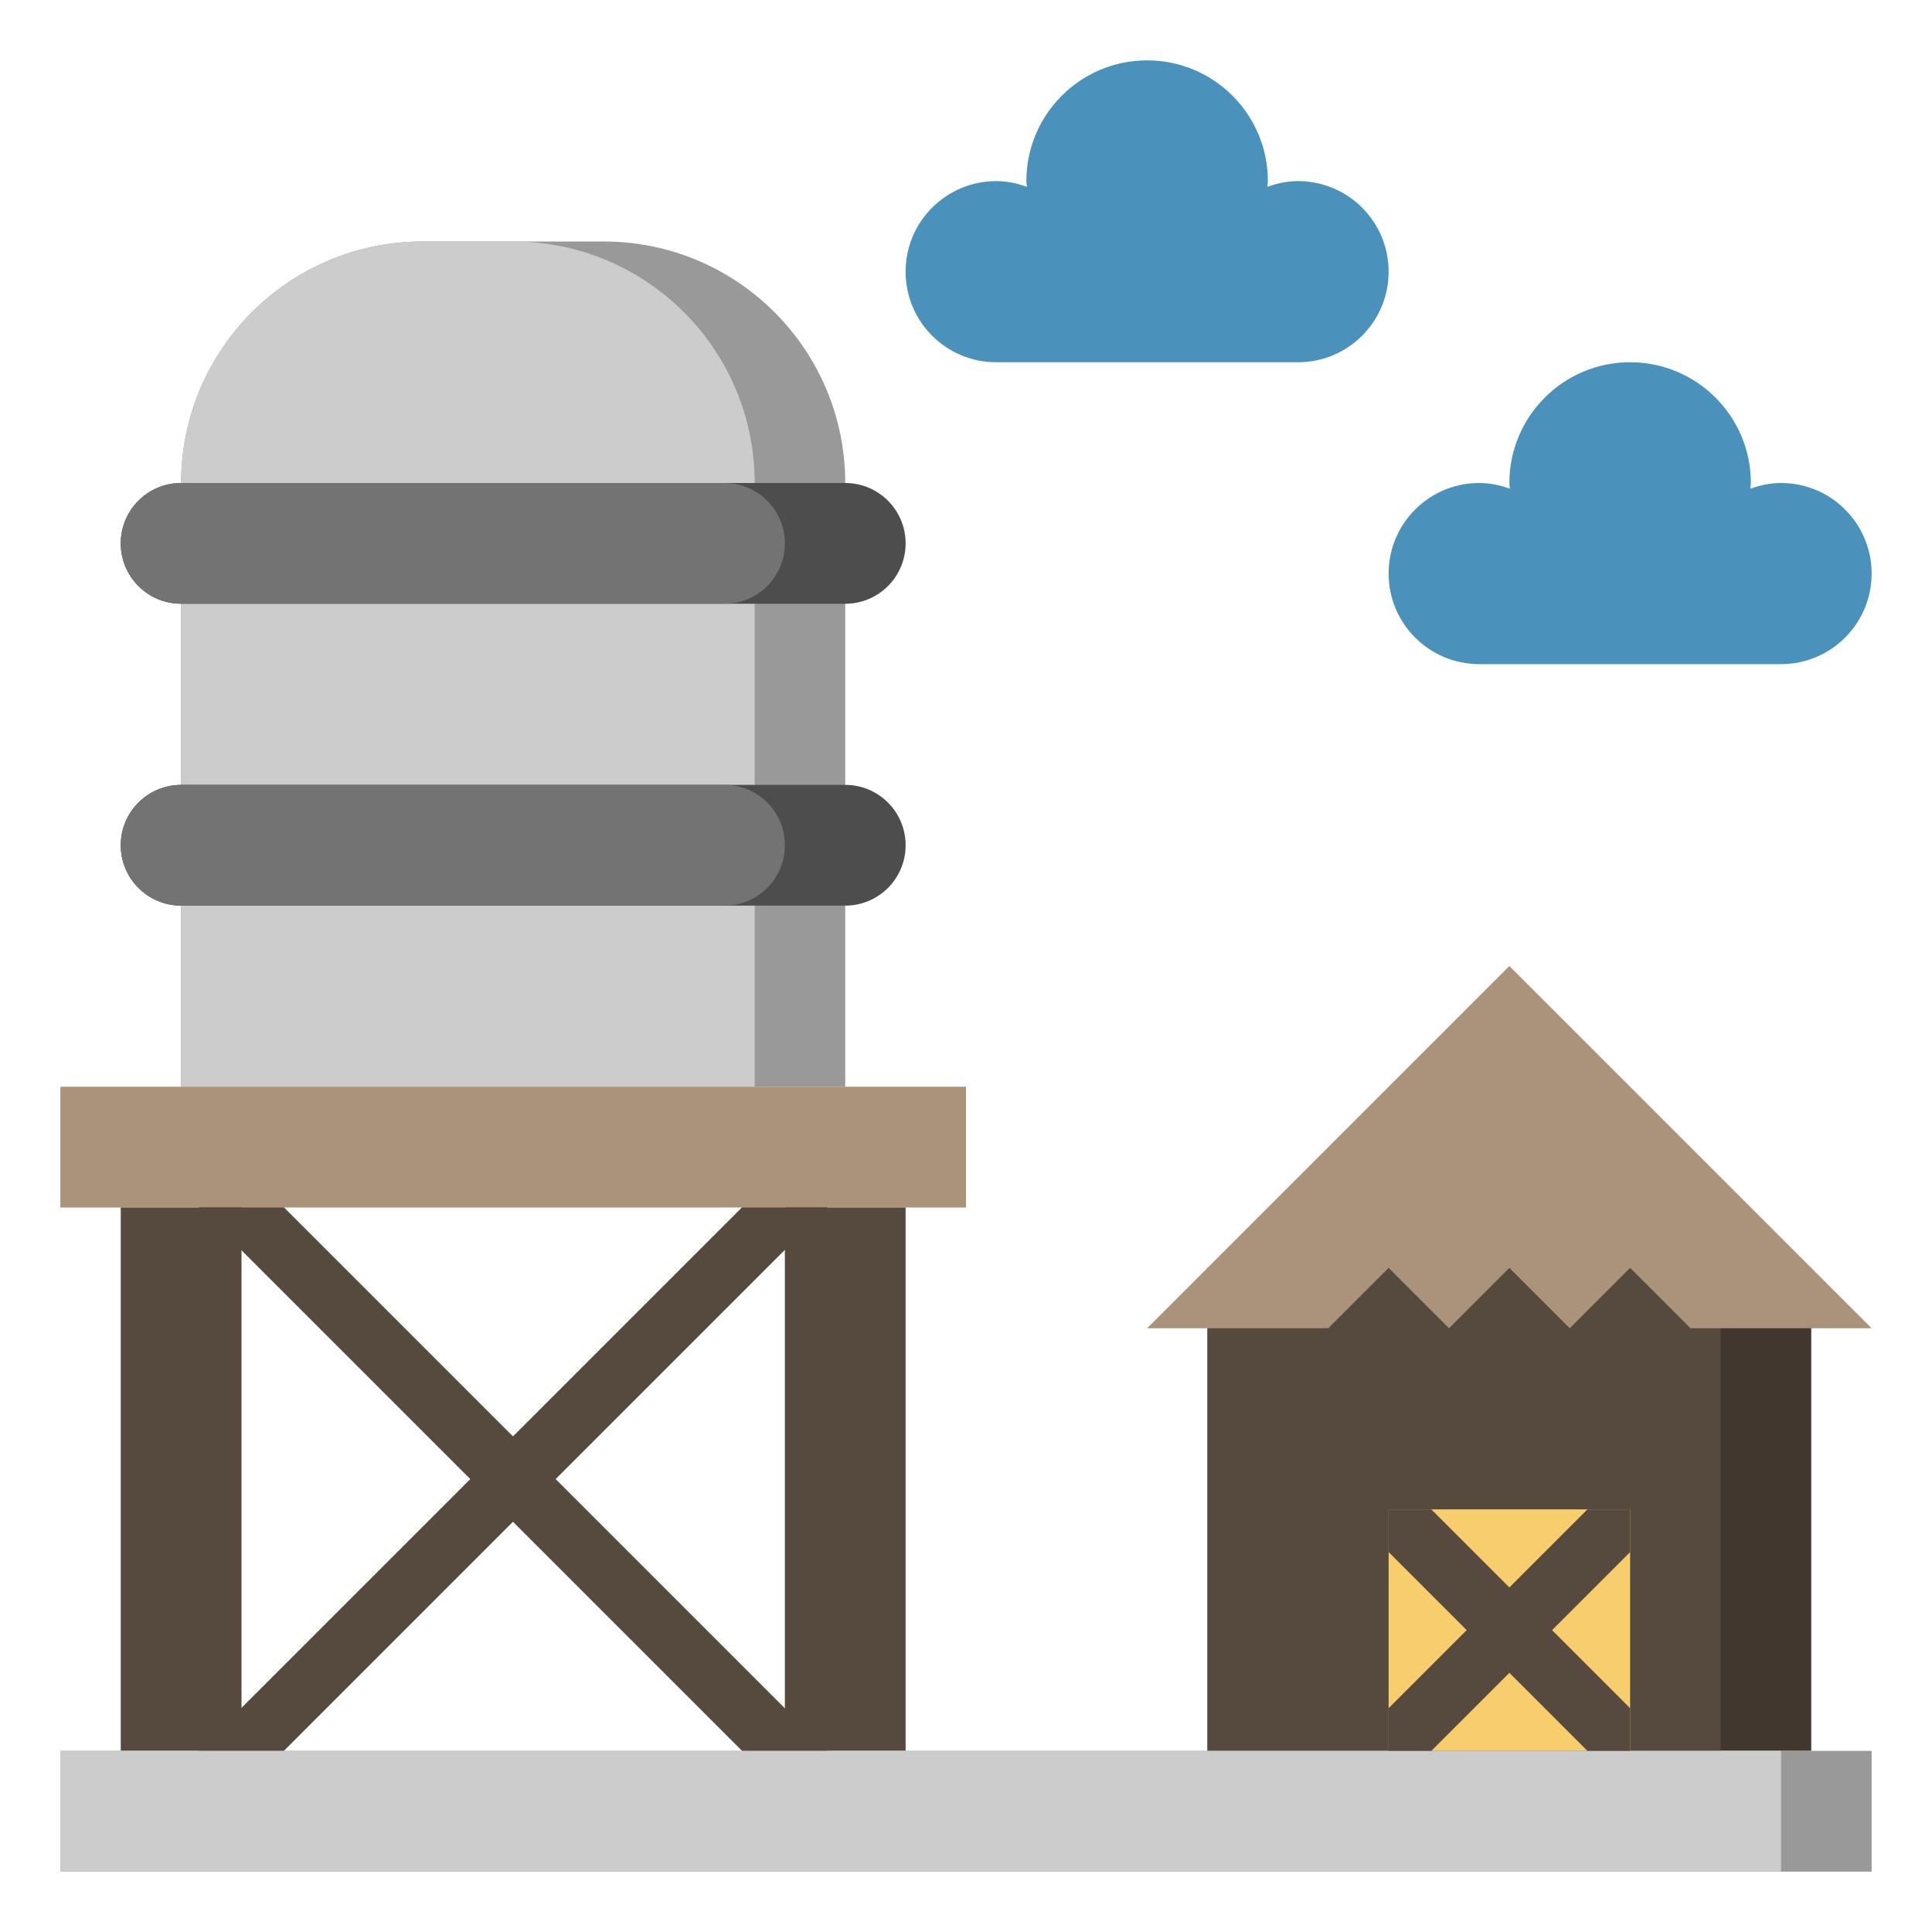 <svg id="Layer_3" enable-background="new 0 0 64 64" height="512" viewBox="0 0 64 64" width="512" xmlns="http://www.w3.org/2000/svg"><path d="m15.781 34.241h2v29.08h-2z" fill="#56493d" transform="matrix(.707 -.707 .707 .707 -29.578 26.154)"/><path d="m2.679 47.781h29.08v2h-29.08z" fill="#56493d" transform="matrix(.707 -.707 .707 .707 -29.45 26.463)"/><path d="m28 36h-22v-20c0-4.418 3.582-8 8-8h6c4.418 0 8 3.582 8 8z" fill="#999"/><path d="m17 8h-3c-4.418 0-8 3.582-8 8v20h19v-20c0-4.418-3.582-8-8-8z" fill="#ccc"/><path d="m28 30h-22c-1.105 0-2-.895-2-2 0-1.105.895-2 2-2h22c1.105 0 2 .895 2 2 0 1.105-.895 2-2 2z" fill="#4d4d4d"/><path d="m26 28c0-1.105-.895-2-2-2h-18c-1.105 0-2 .895-2 2s.895 2 2 2h18c1.105 0 2-.895 2-2z" fill="#737373"/><path d="m28 20h-22c-1.105 0-2-.895-2-2 0-1.105.895-2 2-2h22c1.105 0 2 .895 2 2 0 1.105-.895 2-2 2z" fill="#4d4d4d"/><path d="m26 18c0-1.105-.895-2-2-2h-18c-1.105 0-2 .895-2 2s.895 2 2 2h18c1.105 0 2-.895 2-2z" fill="#737373"/><path d="m2 36h30v4h-30z" fill="#ab927a"/><path d="m26 40h4v18h-4z" fill="#56493d"/><path d="m4 40h4v18h-4z" fill="#56493d"/><path d="m40 42h20v16h-20z" fill="#41372e"/><path d="m40 42h17v16h-17z" fill="#56493d"/><path d="m46 50h8v8h-8z" fill="#f8cd6d"/><path d="m38 44 12-12 12 12h-6l-2-2-2 2-2-2-2 2-2-2-2 2z" fill="#ab927a"/><path d="m2 58h60v4h-60z" fill="#999"/><path d="m2 58h57v4h-57z" fill="#ccc"/><path d="m43 12c1.657 0 3-1.343 3-3s-1.343-3-3-3c-.36 0-.7.074-1.019.19.003-.065.019-.125.019-.19 0-2.209-1.791-4-4-4s-4 1.791-4 4c0 .065.016.125.019.19-.319-.116-.659-.19-1.019-.19-1.657 0-3 1.343-3 3s1.343 3 3 3z" fill="#4a92bb"/><path d="m59 22c1.657 0 3-1.343 3-3s-1.343-3-3-3c-.36 0-.7.074-1.019.19.003-.065.019-.125.019-.19 0-2.209-1.791-4-4-4s-4 1.791-4 4c0 .065.016.125.019.19-.319-.116-.659-.19-1.019-.19-1.657 0-3 1.343-3 3s1.343 3 3 3z" fill="#4a92bb"/><g fill="#56493d"><path d="m47.414 50h-1.414v1.414l6.586 6.586h1.414v-1.414z"/><path d="m54 50h-1.414l-6.586 6.586v1.414h1.414l6.586-6.586z"/></g></svg>